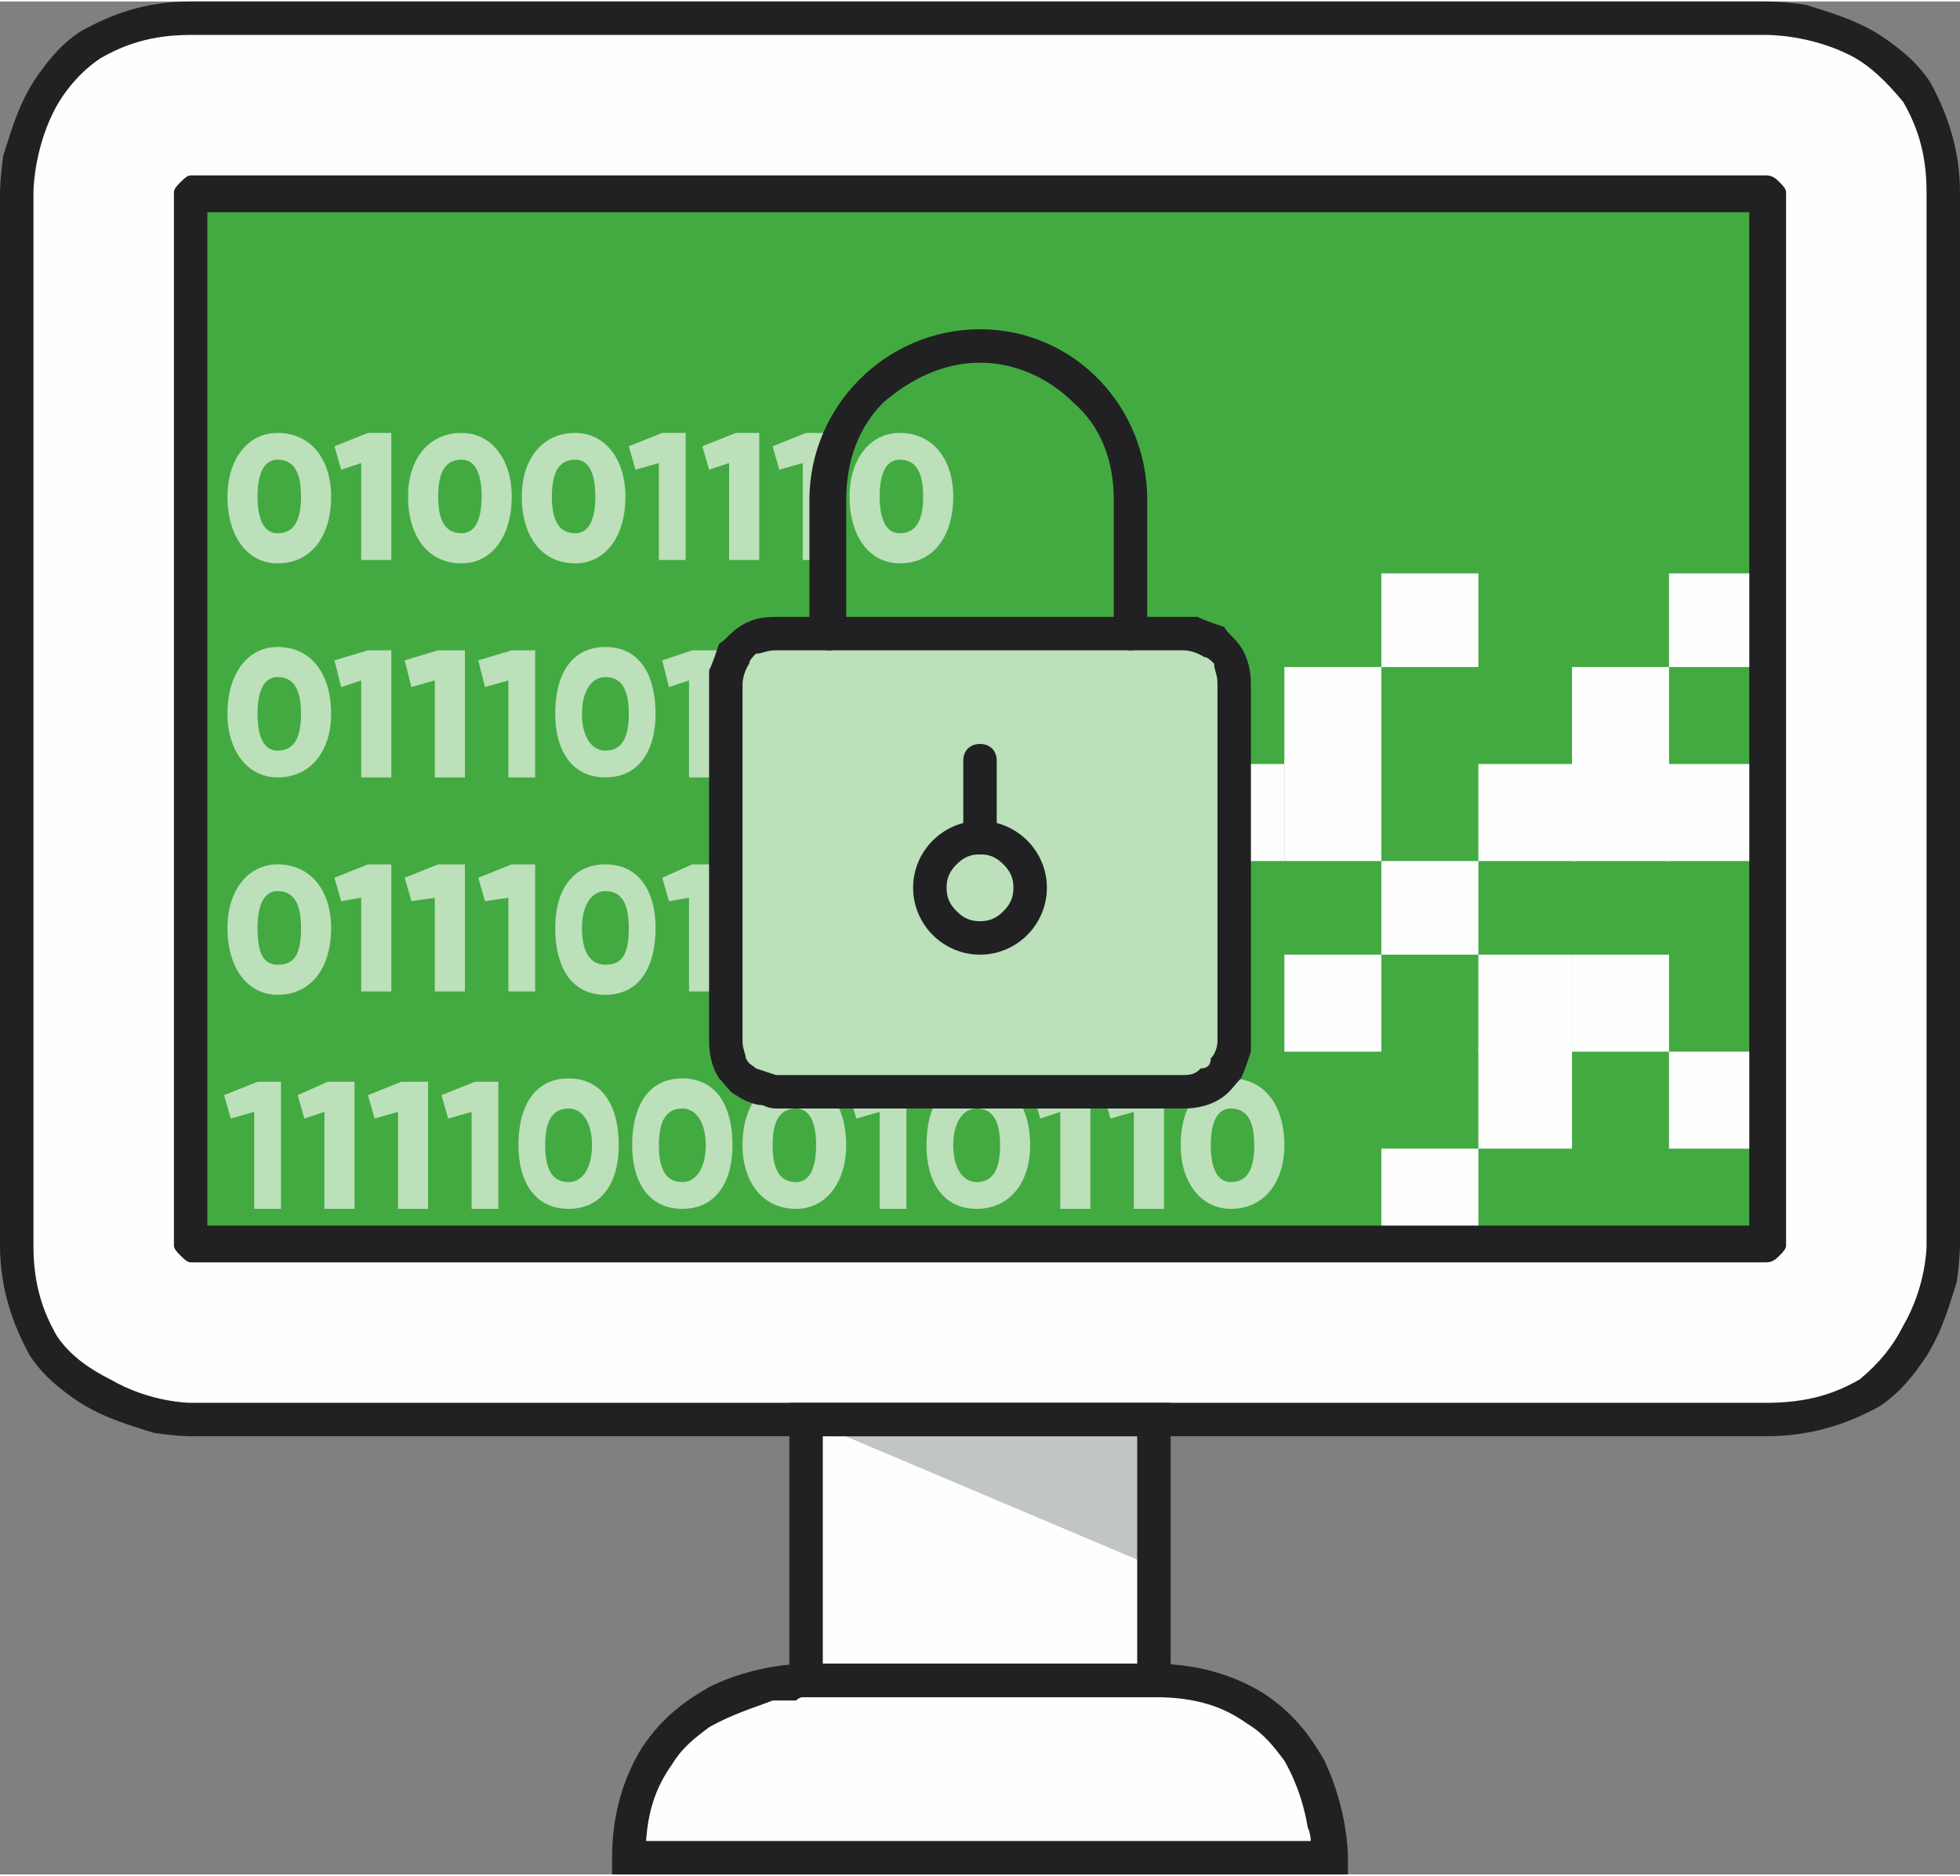 <?xml version="1.0" encoding="UTF-8"?>
<!DOCTYPE svg PUBLIC "-//W3C//DTD SVG 1.1//EN" "http://www.w3.org/Graphics/SVG/1.1/DTD/svg11.dtd">
<!-- Creator: CorelDRAW 2020 (64-Bit) -->
<svg xmlns="http://www.w3.org/2000/svg" xml:space="preserve" width="70px" height="67px" version="1.1" style="shape-rendering:geometricPrecision; text-rendering:geometricPrecision; image-rendering:optimizeQuality; fill-rule:evenodd; clip-rule:evenodd"
viewBox="0 0 5.86 5.6"
 xmlns:xlink="http://www.w3.org/1999/xlink"
 xmlns:xodm="http://www.corel.com/coreldraw/odm/2003">
 <rect x="0" y="0" width="5.86" height="5.6" fill="#808080" stroke="none"/>
 <defs>
  <style type="text/css">
   <![CDATA[
    .fil0 {fill:#FEFEFE;fill-rule:nonzero}
    .fil2 {fill:#C2C5C5;fill-rule:nonzero}
    .fil3 {fill:#212123;fill-rule:nonzero}
    .fil1 {fill:#43AA41;fill-rule:nonzero}
    .fil4 {fill:#BBE0BA;fill-rule:nonzero}
   ]]>
  </style>
 </defs>
 <g id="Capa_x0020_1">
  <g id="_2057242355296">
   <path class="fil0" d="M0.05 0.57c0,0 0,-0.52 0.52,-0.52l4.71 0c0,0 0.53,0 0.53,0.52l0 3.15c0,0 0,0.52 -0.53,0.52l-4.71 0c0,0 -0.52,0 -0.52,-0.52l0 -3.15z"/>
   <polygon class="fil1" points="0.57,3.72 5.28,3.72 5.28,0.57 0.57,0.57 "/>
   <polygon class="fil0" points="1.78,3.76 1.87,3.76 1.87,3.72 1.78,3.72 "/>
   <polygon class="fil0" points="3.56,2.57 3.84,2.57 3.84,2.28 3.56,2.28 "/>
   <polygon class="fil0" points="3.84,2.57 4.13,2.57 4.13,2.27 3.84,2.27 "/>
   <polygon class="fil0" points="3.84,2.28 4.13,2.28 4.13,1.99 3.84,1.99 "/>
   <polygon class="fil0" points="4.13,1.99 4.42,1.99 4.42,1.71 4.13,1.71 "/>
   <polygon class="fil0" points="3.84,3.14 4.13,3.14 4.13,2.85 3.84,2.85 "/>
   <polygon class="fil0" points="4.13,2.85 4.42,2.85 4.42,2.57 4.13,2.57 "/>
   <polygon class="fil0" points="4.42,2.57 4.71,2.57 4.71,2.28 4.42,2.28 "/>
   <polygon class="fil0" points="4.42,3.14 4.7,3.14 4.7,2.85 4.42,2.85 "/>
   <polygon class="fil0" points="4.7,2.28 4.99,2.28 4.99,1.99 4.7,1.99 "/>
   <polygon class="fil0" points="4.99,1.99 5.28,1.99 5.28,1.71 4.99,1.71 "/>
   <polygon class="fil0" points="4.7,2.57 4.99,2.57 4.99,2.27 4.7,2.27 "/>
   <polygon class="fil0" points="4.98,2.57 5.28,2.57 5.28,2.28 4.98,2.28 "/>
   <polygon class="fil0" points="4.7,3.14 4.99,3.14 4.99,2.85 4.7,2.85 "/>
   <polygon class="fil0" points="4.99,3.43 5.28,3.43 5.28,3.14 4.99,3.14 "/>
   <polygon class="fil0" points="4.42,3.43 4.7,3.43 4.7,3.13 4.42,3.13 "/>
   <polygon class="fil0" points="4.13,3.72 4.42,3.72 4.42,3.43 4.13,3.43 "/>
   <polygon class="fil0" points="2.41,5.02 3.45,5.02 3.45,4.24 2.41,4.24 "/>
   <path class="fil2" d="M3.45 4.24l0 0zm-1.04 0l0 0 1.04 0 -1.04 0z"/>
   <polygon class="fil2" points="3.45,4.68 2.41,4.24 3.45,4.24 "/>
   <path class="fil0" d="M2.41 5.02c0,0 -0.53,0 -0.53,0.53l2.1 0c0,0 0,-0.53 -0.53,-0.53l-1.04 0z"/>
   <path class="fil3" d="M0.05 0.57l0.05 0 0 0 0 0 0 0 0 0c0,0 0,-0.12 0.06,-0.24 0.03,-0.06 0.08,-0.12 0.14,-0.16 0.07,-0.04 0.15,-0.07 0.27,-0.07l4.71 0 0 0 0 0 0 0 0 0c0.01,0 0.13,0 0.25,0.06 0.06,0.03 0.11,0.08 0.16,0.14 0.04,0.07 0.07,0.15 0.07,0.27l0 3.15 0 0 0 0 0 0 0 0c0,0 0,0.12 -0.07,0.24 -0.03,0.06 -0.07,0.11 -0.13,0.16 -0.07,0.04 -0.15,0.07 -0.28,0.07l-4.71 0 0 0 0 0 0 0 0 0c0,0 -0.12,0 -0.24,-0.07 -0.06,-0.03 -0.12,-0.07 -0.16,-0.13 -0.04,-0.07 -0.07,-0.15 -0.07,-0.27l0 -3.15 -0.1 0 0 3.15c0,0.13 0.04,0.24 0.09,0.33 0.04,0.06 0.09,0.1 0.15,0.14 0.08,0.05 0.16,0.07 0.22,0.09 0.07,0.01 0.11,0.01 0.11,0.01l4.71 0c0.14,0 0.25,-0.04 0.34,-0.09 0.06,-0.04 0.1,-0.09 0.14,-0.15 0.05,-0.08 0.07,-0.16 0.09,-0.22 0.01,-0.07 0.01,-0.11 0.01,-0.11l0 -3.15c0,-0.13 -0.04,-0.24 -0.09,-0.33 -0.04,-0.06 -0.09,-0.1 -0.15,-0.14 -0.08,-0.05 -0.16,-0.07 -0.22,-0.09 -0.07,-0.01 -0.11,-0.01 -0.12,-0.01l-4.71 0c-0.14,0 -0.24,0.04 -0.33,0.09 -0.06,0.04 -0.1,0.09 -0.14,0.15 -0.05,0.08 -0.07,0.16 -0.09,0.22 -0.01,0.07 -0.01,0.11 -0.01,0.11l0.05 0z"/>
   <path class="fil3" d="M5.28 0.57l0 -0.05 -4.71 0c-0.01,0 -0.02,0.01 -0.03,0.02 -0.01,0.01 -0.02,0.02 -0.02,0.03l0 3.15c0,0.01 0.01,0.02 0.02,0.03 0.01,0.01 0.02,0.02 0.03,0.02l4.71 0c0.02,0 0.03,-0.01 0.04,-0.02 0.01,-0.01 0.02,-0.02 0.02,-0.03l0 -3.15c0,-0.01 -0.01,-0.02 -0.02,-0.03 -0.01,-0.01 -0.02,-0.02 -0.04,-0.02l0 0.05 -0.05 0 0 3.09 -4.61 0 0 -3.03 4.66 0 0 -0.06 -0.05 0 0.05 0z"/>
   <polygon class="fil3" points="2.41,4.24 2.36,4.24 2.36,5.07 3.5,5.07 3.5,4.19 2.36,4.19 2.36,4.24 2.41,4.24 2.41,4.29 3.4,4.29 3.4,4.97 2.46,4.97 2.46,4.24 2.41,4.24 2.41,4.29 "/>
   <path class="fil3" d="M2.41 5.02l0 -0.05c-0.01,0 -0.15,0 -0.29,0.07 -0.07,0.04 -0.14,0.09 -0.2,0.18 -0.05,0.08 -0.09,0.19 -0.09,0.33l0 0.05 2.2 0 0 -0.05c0,-0.01 0,-0.14 -0.07,-0.29 -0.04,-0.07 -0.09,-0.14 -0.18,-0.2 -0.08,-0.05 -0.19,-0.09 -0.33,-0.09l0 0.03 0 -0.03 0 0 0 0.03 0 -0.03 0 0 0 0.05 0 -0.05 -1.04 0 0 0.05 0 0.05 1.04 0 0 0 0 -0.04 0 0.04 0 0 0 -0.04 0 0.04 0 -0.02 0 0.02 0 -0.02 0 0.02 0 0c0.13,0 0.21,0.03 0.28,0.08 0.05,0.03 0.08,0.07 0.11,0.11 0.04,0.07 0.06,0.14 0.07,0.2 0.01,0.02 0.01,0.05 0.01,0.06 0,0.01 0.01,0.02 0.01,0.02l0 0.01 0 0 0.05 0 0 -0.05 -2.1 0 0 0.05 0.05 0c0,-0.13 0.03,-0.21 0.08,-0.28 0.03,-0.05 0.07,-0.08 0.11,-0.11 0.07,-0.04 0.14,-0.06 0.19,-0.08 0.03,0 0.06,0 0.07,0 0.01,-0.01 0.02,-0.01 0.02,-0.01l0.01 0 0 0 0 -0.05z"/>
   <path class="fil4" d="M0.83 1.68c0.1,0 0.16,-0.08 0.16,-0.2 0,-0.11 -0.06,-0.19 -0.16,-0.19 -0.09,0 -0.15,0.08 -0.15,0.19 0,0.12 0.06,0.2 0.15,0.2zm0 -0.09c-0.04,0 -0.06,-0.04 -0.06,-0.11 0,-0.07 0.02,-0.11 0.06,-0.11 0.05,0 0.07,0.04 0.07,0.11 0,0.07 -0.02,0.11 -0.07,0.11zm0.27 -0.3l-0.1 0.04 0.02 0.07 0.06 -0.02 0 0.29 0.09 0 0 -0.38 -0.07 0zm0.28 0.39c0.09,0 0.15,-0.08 0.15,-0.2 0,-0.11 -0.06,-0.19 -0.15,-0.19 -0.1,0 -0.16,0.08 -0.16,0.19 0,0.12 0.06,0.2 0.16,0.2zm0 -0.09c-0.05,0 -0.07,-0.04 -0.07,-0.11 0,-0.07 0.02,-0.11 0.07,-0.11 0.04,0 0.06,0.04 0.06,0.11 0,0.07 -0.02,0.11 -0.06,0.11zm0.34 0.09c0.09,0 0.15,-0.08 0.15,-0.2 0,-0.11 -0.06,-0.19 -0.15,-0.19 -0.1,0 -0.16,0.08 -0.16,0.19 0,0.12 0.06,0.2 0.16,0.2zm0 -0.09c-0.05,0 -0.07,-0.04 -0.07,-0.11 0,-0.07 0.02,-0.11 0.07,-0.11 0.04,0 0.06,0.04 0.06,0.11 0,0.07 -0.02,0.11 -0.06,0.11zm0.26 -0.3l-0.1 0.04 0.02 0.07 0.07 -0.02 0 0.29 0.08 0 0 -0.38 -0.07 0zm0.22 0l-0.1 0.04 0.02 0.07 0.06 -0.02 0 0.29 0.09 0 0 -0.38 -0.07 0zm0.21 0l-0.1 0.04 0.02 0.07 0.07 -0.02 0 0.29 0.09 0 0 -0.38 -0.08 0zm0.28 0.39c0.1,0 0.16,-0.08 0.16,-0.2 0,-0.11 -0.06,-0.19 -0.16,-0.19 -0.09,0 -0.15,0.08 -0.15,0.19 0,0.12 0.06,0.2 0.15,0.2zm0 -0.09c-0.04,0 -0.06,-0.04 -0.06,-0.11 0,-0.07 0.02,-0.11 0.06,-0.11 0.05,0 0.07,0.04 0.07,0.11 0,0.07 -0.02,0.11 -0.07,0.11z"/>
   <path class="fil4" d="M0.83 2.32c0.1,0 0.16,-0.08 0.16,-0.19 0,-0.12 -0.06,-0.2 -0.16,-0.2 -0.09,0 -0.15,0.08 -0.15,0.2 0,0.11 0.06,0.19 0.15,0.19zm0 -0.08c-0.04,0 -0.06,-0.04 -0.06,-0.11 0,-0.07 0.02,-0.11 0.06,-0.11 0.05,0 0.07,0.04 0.07,0.11 0,0.07 -0.02,0.11 -0.07,0.11zm0.27 -0.3l-0.1 0.03 0.02 0.08 0.06 -0.02 0 0.29 0.09 0 0 -0.38 -0.07 0zm0.21 0l-0.1 0.03 0.02 0.08 0.07 -0.02 0 0.29 0.09 0 0 -0.38 -0.08 0zm0.22 0l-0.1 0.03 0.02 0.08 0.07 -0.02 0 0.29 0.08 0 0 -0.38 -0.07 0zm0.28 0.38c0.1,0 0.15,-0.08 0.15,-0.19 0,-0.12 -0.05,-0.2 -0.15,-0.2 -0.1,0 -0.15,0.08 -0.15,0.2 0,0.11 0.05,0.19 0.15,0.19zm0 -0.08c-0.04,0 -0.07,-0.04 -0.07,-0.11 0,-0.07 0.03,-0.11 0.07,-0.11 0.05,0 0.07,0.04 0.07,0.11 0,0.07 -0.02,0.11 -0.07,0.11zm0.26 -0.3l-0.09 0.03 0.02 0.08 0.06 -0.02 0 0.29 0.09 0 0 -0.38 -0.08 0zm0.29 0.38c0.09,0 0.15,-0.08 0.15,-0.19 0,-0.12 -0.06,-0.2 -0.15,-0.2 -0.1,0 -0.16,0.08 -0.16,0.2 0,0.11 0.06,0.19 0.16,0.19zm0 -0.08c-0.05,0 -0.07,-0.04 -0.07,-0.11 0,-0.07 0.02,-0.11 0.07,-0.11 0.04,0 0.06,0.04 0.06,0.11 0,0.07 -0.02,0.11 -0.06,0.11zm0.33 0.08c0.1,0 0.16,-0.08 0.16,-0.19 0,-0.12 -0.06,-0.2 -0.16,-0.2 -0.09,0 -0.15,0.08 -0.15,0.2 0,0.11 0.06,0.19 0.15,0.19zm0 -0.08c-0.04,0 -0.06,-0.04 -0.06,-0.11 0,-0.07 0.02,-0.11 0.06,-0.11 0.05,0 0.07,0.04 0.07,0.11 0,0.07 -0.02,0.11 -0.07,0.11z"/>
   <path class="fil4" d="M0.83 2.97c0.1,0 0.16,-0.08 0.16,-0.2 0,-0.11 -0.06,-0.19 -0.16,-0.19 -0.09,0 -0.15,0.08 -0.15,0.19 0,0.12 0.06,0.2 0.15,0.2zm0 -0.09c-0.04,0 -0.06,-0.03 -0.06,-0.11 0,-0.07 0.02,-0.11 0.06,-0.11 0.05,0 0.07,0.04 0.07,0.11 0,0.08 -0.02,0.11 -0.07,0.11zm0.27 -0.3l-0.1 0.04 0.02 0.07 0.06 -0.01 0 0.28 0.09 0 0 -0.38 -0.07 0zm0.21 0l-0.1 0.04 0.02 0.07 0.07 -0.01 0 0.28 0.09 0 0 -0.38 -0.08 0zm0.22 0l-0.1 0.04 0.02 0.07 0.07 -0.01 0 0.28 0.08 0 0 -0.38 -0.07 0zm0.28 0.39c0.1,0 0.15,-0.08 0.15,-0.2 0,-0.11 -0.05,-0.19 -0.15,-0.19 -0.1,0 -0.15,0.08 -0.15,0.19 0,0.12 0.05,0.2 0.15,0.2zm0 -0.09c-0.04,0 -0.07,-0.03 -0.07,-0.11 0,-0.07 0.03,-0.11 0.07,-0.11 0.05,0 0.07,0.04 0.07,0.11 0,0.08 -0.02,0.11 -0.07,0.11zm0.26 -0.3l-0.09 0.04 0.02 0.07 0.06 -0.01 0 0.28 0.09 0 0 -0.38 -0.08 0zm0.22 0l-0.1 0.04 0.02 0.07 0.07 -0.01 0 0.28 0.09 0 0 -0.38 -0.08 0zm0.22 0l-0.1 0.04 0.02 0.07 0.07 -0.01 0 0.28 0.08 0 0 -0.38 -0.07 0zm0.28 0.39c0.1,0 0.15,-0.08 0.15,-0.2 0,-0.11 -0.05,-0.19 -0.15,-0.19 -0.1,0 -0.15,0.08 -0.15,0.19 0,0.12 0.05,0.2 0.15,0.2zm0 -0.09c-0.05,0 -0.07,-0.03 -0.07,-0.11 0,-0.07 0.02,-0.11 0.07,-0.11 0.04,0 0.07,0.04 0.07,0.11 0,0.08 -0.03,0.11 -0.07,0.11zm0.26 -0.3l-0.1 0.04 0.02 0.07 0.07 -0.01 0 0.28 0.09 0 0 -0.38 -0.08 0z"/>
   <path class="fil4" d="M0.77 3.23l-0.1 0.04 0.02 0.07 0.07 -0.02 0 0.29 0.08 0 0 -0.38 -0.07 0zm0.21 0l-0.09 0.04 0.02 0.07 0.06 -0.02 0 0.29 0.09 0 0 -0.38 -0.08 0zm0.22 0l-0.1 0.04 0.02 0.07 0.07 -0.02 0 0.29 0.09 0 0 -0.38 -0.08 0zm0.22 0l-0.1 0.04 0.02 0.07 0.07 -0.02 0 0.29 0.08 0 0 -0.38 -0.07 0zm0.28 0.38c0.1,0 0.15,-0.08 0.15,-0.19 0,-0.12 -0.05,-0.2 -0.15,-0.2 -0.1,0 -0.15,0.08 -0.15,0.2 0,0.11 0.05,0.19 0.15,0.19zm0 -0.08c-0.05,0 -0.07,-0.04 -0.07,-0.11 0,-0.07 0.02,-0.11 0.07,-0.11 0.04,0 0.07,0.04 0.07,0.11 0,0.07 -0.03,0.11 -0.07,0.11zm0.34 0.08c0.1,0 0.15,-0.08 0.15,-0.19 0,-0.12 -0.05,-0.2 -0.15,-0.2 -0.1,0 -0.15,0.08 -0.15,0.2 0,0.11 0.05,0.19 0.15,0.19zm0 -0.08c-0.05,0 -0.07,-0.04 -0.07,-0.11 0,-0.07 0.02,-0.11 0.07,-0.11 0.04,0 0.07,0.04 0.07,0.11 0,0.07 -0.03,0.11 -0.07,0.11zm0.34 0.08c0.09,0 0.15,-0.08 0.15,-0.19 0,-0.12 -0.06,-0.2 -0.15,-0.2 -0.1,0 -0.16,0.08 -0.16,0.2 0,0.11 0.06,0.19 0.16,0.19zm0 -0.08c-0.05,0 -0.07,-0.04 -0.07,-0.11 0,-0.07 0.02,-0.11 0.07,-0.11 0.04,0 0.06,0.04 0.06,0.11 0,0.07 -0.02,0.11 -0.06,0.11zm0.26 -0.3l-0.1 0.04 0.02 0.07 0.07 -0.02 0 0.29 0.08 0 0 -0.38 -0.07 0zm0.28 0.38c0.1,0 0.16,-0.08 0.16,-0.19 0,-0.12 -0.06,-0.2 -0.16,-0.2 -0.1,0 -0.15,0.08 -0.15,0.2 0,0.11 0.05,0.19 0.15,0.19zm0 -0.08c-0.04,0 -0.07,-0.04 -0.07,-0.11 0,-0.07 0.03,-0.11 0.07,-0.11 0.05,0 0.07,0.04 0.07,0.11 0,0.07 -0.02,0.11 -0.07,0.11zm0.26 -0.3l-0.09 0.04 0.02 0.07 0.06 -0.02 0 0.29 0.09 0 0 -0.38 -0.08 0zm0.22 0l-0.1 0.04 0.02 0.07 0.07 -0.02 0 0.29 0.09 0 0 -0.38 -0.08 0zm0.28 0.38c0.1,0 0.16,-0.08 0.16,-0.19 0,-0.12 -0.06,-0.2 -0.16,-0.2 -0.09,0 -0.15,0.08 -0.15,0.2 0,0.11 0.06,0.19 0.15,0.19zm0 -0.08c-0.04,0 -0.06,-0.04 -0.06,-0.11 0,-0.07 0.02,-0.11 0.06,-0.11 0.05,0 0.07,0.04 0.07,0.11 0,0.07 -0.02,0.11 -0.07,0.11z"/>
   <path class="fil4" d="M2.17 2.04c0,0 0,-0.15 0.15,-0.15l1.22 0c0,0 0.15,0 0.15,0.15l0 1.07c0,0 0,0.15 -0.15,0.15l-1.22 0c0,0 -0.15,0 -0.15,-0.15l0 -1.07z"/>
   <path class="fil3" d="M2.17 2.04l0.05 0 0 0c0,0 0,-0.03 0.02,-0.06 0,-0.01 0.01,-0.02 0.02,-0.03 0.02,0 0.03,-0.01 0.06,-0.01l1.22 0c0,0 0.03,0 0.06,0.02 0.01,0 0.02,0.01 0.03,0.02 0,0.02 0.01,0.03 0.01,0.06l0 1.07c0,0 0,0.03 -0.02,0.05 0,0.02 -0.01,0.03 -0.03,0.03 -0.01,0.01 -0.02,0.02 -0.05,0.02l-1.22 0c0,0 -0.03,-0.01 -0.06,-0.02 -0.01,-0.01 -0.02,-0.01 -0.03,-0.03 0,-0.01 -0.01,-0.03 -0.01,-0.05l0 -1.07 -0.1 0 0 1.07c0,0.04 0.01,0.08 0.03,0.11 0.02,0.02 0.03,0.04 0.05,0.05 0.03,0.02 0.06,0.03 0.08,0.03 0.02,0.01 0.04,0.01 0.04,0.01l1.22 0c0.04,0 0.08,-0.01 0.11,-0.03 0.03,-0.02 0.04,-0.04 0.06,-0.06 0.01,-0.02 0.02,-0.05 0.03,-0.08 0,-0.02 0,-0.03 0,-0.03l0 -1.07c0,-0.04 -0.01,-0.08 -0.03,-0.11 -0.02,-0.03 -0.04,-0.04 -0.05,-0.06 -0.03,-0.01 -0.06,-0.02 -0.08,-0.03 -0.02,0 -0.04,0 -0.04,0l-1.22 0c-0.05,0 -0.08,0.01 -0.11,0.03 -0.03,0.02 -0.04,0.04 -0.06,0.05 -0.01,0.03 -0.02,0.06 -0.03,0.08 0,0.02 0,0.04 0,0.04l0.05 0z"/>
   <path class="fil3" d="M3.08 2.65l0.05 0c0,-0.11 -0.09,-0.2 -0.2,-0.2 -0.11,0 -0.2,0.09 -0.2,0.2 0,0.11 0.09,0.2 0.2,0.2 0.11,0 0.2,-0.09 0.2,-0.2l-0.1 0c0,0.03 -0.01,0.05 -0.03,0.07 -0.02,0.02 -0.04,0.03 -0.07,0.03 -0.03,0 -0.05,-0.01 -0.07,-0.03 -0.02,-0.02 -0.03,-0.04 -0.03,-0.07 0,-0.03 0.01,-0.05 0.03,-0.07 0.02,-0.02 0.04,-0.03 0.07,-0.03 0.03,0 0.05,0.01 0.07,0.03 0.02,0.02 0.03,0.04 0.03,0.07l0.05 0z"/>
   <path class="fil3" d="M2.88 2.27l0 0.23c0,0.03 0.02,0.05 0.05,0.05 0.03,0 0.05,-0.02 0.05,-0.05l0 -0.23c0,-0.03 -0.02,-0.05 -0.05,-0.05 -0.03,0 -0.05,0.02 -0.05,0.05z"/>
   <path class="fil3" d="M2.53 1.49c0,-0.12 0.04,-0.22 0.11,-0.29 0.08,-0.07 0.18,-0.12 0.29,-0.12 0.11,0 0.21,0.05 0.28,0.12 0.08,0.07 0.12,0.17 0.12,0.29l0 0.4c0,0.03 0.03,0.05 0.05,0.05 0.03,0 0.05,-0.02 0.05,-0.05l0 -0.4c0,-0.28 -0.22,-0.51 -0.5,-0.51 -0.28,0 -0.51,0.23 -0.51,0.51l0 0.4c0,0.03 0.03,0.05 0.06,0.05 0.02,0 0.05,-0.02 0.05,-0.05l0 -0.4z"/>
  </g>
 </g>
</svg>
